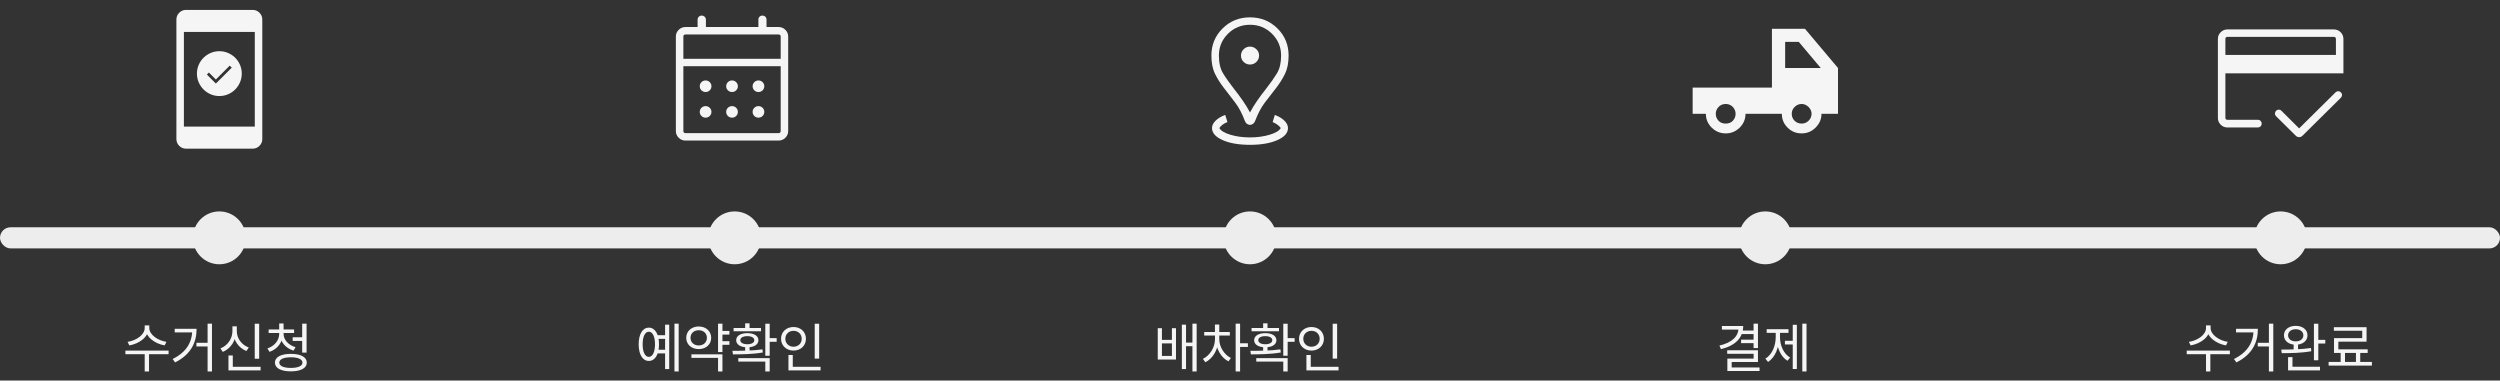 <svg width="946" height="144" viewBox="0 0 946 144" fill="none" xmlns="http://www.w3.org/2000/svg">
<rect x="0" y="0" width="946" height="144" fill="#333333" stroke="none"/>
<path d="M683 10.895H670.5V33.158H640.5V43.053H645.5C645.5 45.106 646.25 46.837 647.725 48.322C649.25 49.781 650.975 50.474 653 50.474C655.025 50.474 656.75 49.781 658.275 48.322C659.75 46.837 660.5 45.106 660.5 43.053H674.25C674.25 45.106 674.95 46.837 676.45 48.322C677.925 49.781 679.675 50.474 681.75 50.474C683.75 50.474 685.5 49.781 686.975 48.322C688.475 46.837 689.25 45.106 689.25 43.053H695.5V25.737L683 10.895ZM655.7 45.7C655 46.442 654.1 46.763 653 46.763C651.9 46.763 651 46.442 650.3 45.7C649.6 44.957 649.25 44.092 649.25 43.053C649.25 42.088 649.6 41.222 650.3 40.48C651 39.738 651.9 39.342 653 39.342C654.1 39.342 655 39.738 655.7 40.48C656.4 41.222 656.75 42.088 656.75 43.053C656.75 44.092 656.4 44.957 655.7 45.7ZM684.35 45.7C683.6 46.442 682.725 46.763 681.75 46.763C680.7 46.763 679.825 46.442 679.075 45.7C678.325 44.957 678 44.092 678 43.053C678 42.088 678.325 41.222 679.075 40.48C679.825 39.738 680.7 39.342 681.75 39.342C682.725 39.342 683.6 39.738 684.35 40.48C685.1 41.222 685.5 42.088 685.5 43.053C685.5 44.092 685.1 44.957 684.35 45.7ZM675.5 25.737V15.842H680.65L688.975 25.737H675.5Z" fill="#F5F5F5"/>
<path d="M54.753 123.12H56.213V124.12C56.213 127.58 52.693 130.06 48.933 130.7L48.273 129.36C51.573 128.86 54.753 126.7 54.753 124.12V123.12ZM55.053 123.12H56.493V124.12C56.493 126.64 59.713 128.86 62.973 129.36L62.313 130.7C58.593 130.06 55.053 127.54 55.053 124.12V123.12ZM54.753 133.68H56.393V140.56H54.753V133.68ZM47.453 132.66H63.793V134.04H47.453V132.66ZM78.552 122.48H80.212V140.56H78.552V122.48ZM74.332 129.72H79.292V131.1H74.332V129.72ZM72.752 124.42H74.392C74.392 129.58 72.252 134.14 66.252 137.14L65.332 135.84C70.592 133.26 72.752 129.42 72.752 124.7V124.42ZM66.112 124.42H73.632V125.78H66.112V124.42ZM96.39 122.5H98.07V135.74H96.39V122.5ZM86.45 138.8H98.61V140.16H86.45V138.8ZM86.45 134.52H88.09V139.44H86.45V134.52ZM87.95 123.48H89.33V125.32C89.33 128.84 87.33 131.92 84.29 133.16L83.43 131.82C86.15 130.76 87.95 128.12 87.95 125.32V123.48ZM88.25 123.48H89.61V125.32C89.61 128.04 91.43 130.5 94.13 131.48L93.25 132.82C90.25 131.66 88.25 128.76 88.25 125.32V123.48ZM105.648 125.56H107.008V126.34C107.008 129.48 105.008 132.12 101.988 133.14L101.188 131.84C103.848 130.98 105.648 128.78 105.648 126.34V125.56ZM105.948 125.56H107.308V126.34C107.308 128.58 109.168 130.6 111.828 131.38L111.068 132.68C108.028 131.74 105.948 129.3 105.948 126.34V125.56ZM101.648 124.66H111.288V126H101.648V124.66ZM105.648 122.4H107.308V125.14H105.648V122.4ZM110.748 127.62H114.828V129H110.748V127.62ZM114.348 122.48H116.008V133.42H114.348V122.48ZM110.068 133.9C113.808 133.9 116.088 135.12 116.088 137.22C116.088 139.3 113.808 140.52 110.068 140.52C106.308 140.52 104.028 139.3 104.028 137.22C104.028 135.12 106.308 133.9 110.068 133.9ZM110.068 135.2C107.328 135.2 105.688 135.94 105.688 137.22C105.688 138.48 107.328 139.22 110.068 139.22C112.788 139.22 114.448 138.48 114.448 137.22C114.448 135.94 112.788 135.2 110.068 135.2Z" fill="#F5F5F5"/>
<path d="M248.653 126.84H252.173V128.22H248.653V126.84ZM248.653 132.34H252.173V133.72H248.653V132.34ZM255.213 122.48H256.813V140.56H255.213V122.48ZM251.673 122.86H253.233V139.66H251.673V122.86ZM245.513 123.98C247.853 123.98 249.373 126.4 249.373 130.28C249.373 134.16 247.853 136.58 245.513 136.58C243.173 136.58 241.673 134.16 241.673 130.28C241.673 126.4 243.173 123.98 245.513 123.98ZM245.513 125.52C244.093 125.52 243.173 127.36 243.173 130.28C243.173 133.2 244.093 135.04 245.513 135.04C246.953 135.04 247.853 133.2 247.853 130.28C247.853 127.36 246.953 125.52 245.513 125.52ZM272.872 125.22H276.012V126.62H272.872V125.22ZM272.872 129.1H276.012V130.48H272.872V129.1ZM271.712 122.48H273.372V133.22H271.712V122.48ZM261.632 134.08H273.372V140.56H271.712V135.42H261.632V134.08ZM264.392 123.54C267.112 123.54 269.112 125.3 269.112 127.84C269.112 130.36 267.112 132.1 264.392 132.1C261.672 132.1 259.672 130.36 259.672 127.84C259.672 125.3 261.672 123.54 264.392 123.54ZM264.392 124.96C262.592 124.96 261.292 126.12 261.292 127.84C261.292 129.54 262.592 130.72 264.392 130.72C266.192 130.72 267.492 129.54 267.492 127.84C267.492 126.12 266.192 124.96 264.392 124.96ZM281.97 130.96H283.63V133.28H281.97V130.96ZM289.59 122.5H291.25V134.62H289.59V122.5ZM290.55 127.96H293.89V129.34H290.55V127.96ZM277.35 134.1L277.13 132.74C280.37 132.74 284.77 132.74 288.51 132.2L288.65 133.38C284.79 134.06 280.51 134.08 277.35 134.1ZM279.37 135.52H291.25V140.56H289.59V136.84H279.37V135.52ZM277.59 124.12H287.97V125.36H277.59V124.12ZM282.79 126.06C285.33 126.06 286.99 127.08 286.99 128.74C286.99 130.4 285.33 131.42 282.79 131.42C280.23 131.42 278.57 130.4 278.57 128.74C278.57 127.08 280.23 126.06 282.79 126.06ZM282.79 127.2C281.17 127.2 280.13 127.78 280.13 128.74C280.13 129.66 281.17 130.26 282.79 130.26C284.39 130.26 285.43 129.66 285.43 128.74C285.43 127.78 284.39 127.2 282.79 127.2ZM281.97 122.34H283.63V124.72H281.97V122.34ZM308.288 122.5H309.968V135.7H308.288V122.5ZM298.348 138.8H310.508V140.16H298.348V138.8ZM298.348 134.34H299.988V139.26H298.348V134.34ZM300.268 123.74C302.968 123.74 304.968 125.58 304.968 128.2C304.968 130.8 302.968 132.66 300.268 132.66C297.568 132.66 295.548 130.8 295.548 128.2C295.548 125.58 297.568 123.74 300.268 123.74ZM300.268 125.18C298.508 125.18 297.168 126.42 297.168 128.2C297.168 129.96 298.508 131.2 300.268 131.2C302.028 131.2 303.368 129.96 303.368 128.2C303.368 126.42 302.028 125.18 300.268 125.18Z" fill="#F5F5F5"/>
<path d="M663.552 122.48H665.212V131.7H663.552V122.48ZM657.832 123.36H659.632C659.632 127.92 656.492 130.84 651.212 132.12L650.632 130.76C655.312 129.68 657.832 127.3 657.832 124.18V123.36ZM651.572 123.36H658.592V124.72H651.572V123.36ZM658.992 125.08H663.832V126.4H658.992V125.08ZM658.832 128.54H663.732V129.84H658.832V128.54ZM653.572 132.54H665.212V136.98H655.272V139.86H653.632V135.7H663.572V133.88H653.572V132.54ZM653.632 139.06H665.812V140.38H653.632V139.06ZM681.99 122.48H683.59V140.56H681.99V122.48ZM675.41 128.96H678.87V130.34H675.41V128.96ZM678.37 122.9H679.93V139.64H678.37V122.9ZM671.93 125.28H673.21V127.58C673.21 131.54 671.69 135.28 669.03 136.96L668.01 135.72C670.53 134.2 671.93 130.9 671.93 127.58V125.28ZM672.27 125.28H673.55V127.58C673.55 130.72 674.91 133.86 677.39 135.3L676.37 136.52C673.73 134.92 672.27 131.36 672.27 127.58V125.28ZM668.51 124.58H676.77V125.96H668.51V124.58Z" fill="#F5F5F5"/>
<path d="M834.753 123.12H836.213V124.12C836.213 127.58 832.693 130.06 828.933 130.7L828.273 129.36C831.573 128.86 834.753 126.7 834.753 124.12V123.12ZM835.053 123.12H836.493V124.12C836.493 126.64 839.713 128.86 842.973 129.36L842.313 130.7C838.593 130.06 835.053 127.54 835.053 124.12V123.12ZM834.753 133.68H836.393V140.56H834.753V133.68ZM827.453 132.66H843.793V134.04H827.453V132.66ZM858.552 122.48H860.212V140.56H858.552V122.48ZM854.332 129.72H859.292V131.1H854.332V129.72ZM852.752 124.42H854.392C854.392 129.58 852.252 134.14 846.252 137.14L845.332 135.84C850.592 133.26 852.752 129.42 852.752 124.7V124.42ZM846.112 124.42H853.632V125.78H846.112V124.42ZM867.91 129.98H869.57V132.72H867.91V129.98ZM868.69 123.3C871.31 123.3 873.15 124.74 873.15 126.88C873.15 129.02 871.31 130.44 868.69 130.44C866.09 130.44 864.25 129.02 864.25 126.88C864.25 124.74 866.09 123.3 868.69 123.3ZM868.69 124.58C866.99 124.58 865.81 125.52 865.81 126.88C865.81 128.26 866.99 129.18 868.69 129.18C870.41 129.18 871.59 128.26 871.59 126.88C871.59 125.52 870.41 124.58 868.69 124.58ZM875.59 122.5H877.25V136.32H875.59V122.5ZM876.55 128.6H879.89V129.98H876.55V128.6ZM865.81 138.78H877.89V140.16H865.81V138.78ZM865.81 135.14H867.47V139.38H865.81V135.14ZM863.43 133.64L863.21 132.28C866.39 132.28 870.79 132.24 874.47 131.68L874.59 132.9C870.81 133.6 866.53 133.64 863.43 133.64ZM885.708 133.08H887.348V137.52H885.708V133.08ZM891.488 133.04H893.108V137.5H891.488V133.04ZM881.148 136.96H897.528V138.34H881.148V136.96ZM883.128 123.82H895.508V129.28H884.828V132.92H883.188V127.96H893.868V125.16H883.128V123.82ZM883.188 132.18H895.928V133.54H883.188V132.18Z" fill="#F5F5F5"/>
<path d="M438.093 124.18H439.673V128.6H443.453V124.18H444.993V136.04H438.093V124.18ZM439.673 129.94V134.68H443.453V129.94H439.673ZM451.213 122.48H452.813V140.56H451.213V122.48ZM448.313 129.64H451.793V131H448.313V129.64ZM447.213 122.86H448.793V139.66H447.213V122.86ZM459.752 126.78H461.052V128.32C461.052 132.14 458.972 135.66 456.112 137.08L455.172 135.8C457.832 134.52 459.752 131.44 459.752 128.32V126.78ZM460.072 126.78H461.372V128.32C461.372 131.24 463.192 134.18 465.772 135.46L464.852 136.74C462.032 135.34 460.072 131.92 460.072 128.32V126.78ZM455.672 125.62H465.372V126.96H455.672V125.62ZM459.732 122.8H461.372V126.36H459.732V122.8ZM467.572 122.48H469.252V140.56H467.572V122.48ZM468.852 129.9H472.212V131.28H468.852V129.9ZM477.97 130.96H479.63V133.28H477.97V130.96ZM485.59 122.5H487.25V134.62H485.59V122.5ZM486.55 127.96H489.89V129.34H486.55V127.96ZM473.35 134.1L473.13 132.74C476.37 132.74 480.77 132.74 484.51 132.2L484.65 133.38C480.79 134.06 476.51 134.08 473.35 134.1ZM475.37 135.52H487.25V140.56H485.59V136.84H475.37V135.52ZM473.59 124.12H483.97V125.36H473.59V124.12ZM478.79 126.06C481.33 126.06 482.99 127.08 482.99 128.74C482.99 130.4 481.33 131.42 478.79 131.42C476.23 131.42 474.57 130.4 474.57 128.74C474.57 127.08 476.23 126.06 478.79 126.06ZM478.79 127.2C477.17 127.2 476.13 127.78 476.13 128.74C476.13 129.66 477.17 130.26 478.79 130.26C480.39 130.26 481.43 129.66 481.43 128.74C481.43 127.78 480.39 127.2 478.79 127.2ZM477.97 122.34H479.63V124.72H477.97V122.34ZM504.288 122.5H505.968V135.7H504.288V122.5ZM494.348 138.8H506.508V140.16H494.348V138.8ZM494.348 134.34H495.988V139.26H494.348V134.34ZM496.268 123.74C498.968 123.74 500.968 125.58 500.968 128.2C500.968 130.8 498.968 132.66 496.268 132.66C493.568 132.66 491.548 130.8 491.548 128.2C491.548 125.58 493.568 123.74 496.268 123.74ZM496.268 125.18C494.508 125.18 493.168 126.42 493.168 128.2C493.168 129.96 494.508 131.2 496.268 131.2C498.028 131.2 499.368 129.96 499.368 128.2C499.368 126.42 498.028 125.18 496.268 125.18Z" fill="#F5F5F5"/>
<rect y="86" width="946" height="8" rx="4" fill="#EDEDED"/>
<circle cx="83" cy="90" r="10" fill="#EDEDED"/>
<circle cx="278" cy="90" r="10" fill="#EDEDED"/>
<circle cx="473" cy="90" r="10" fill="#EDEDED"/>
<circle cx="668" cy="90" r="10" fill="#EDEDED"/>
<circle cx="863" cy="90" r="10" fill="#EDEDED"/>
<path d="M277 34.822C276.388 34.822 275.866 34.609 275.435 34.182C275.004 33.755 274.788 33.239 274.788 32.634C274.788 32.028 275.004 31.512 275.435 31.085C275.866 30.659 276.388 30.445 277 30.445C277.612 30.445 278.134 30.659 278.565 31.085C278.996 31.512 279.211 32.028 279.211 32.634C279.211 33.239 278.996 33.755 278.565 34.182C278.134 34.609 277.612 34.822 277 34.822ZM267 34.822C266.388 34.822 265.866 34.609 265.435 34.182C265.004 33.755 264.788 33.239 264.788 32.634C264.788 32.028 265.004 31.512 265.435 31.085C265.866 30.659 266.388 30.445 267 30.445C267.612 30.445 268.134 30.659 268.565 31.085C268.996 31.512 269.211 32.028 269.211 32.634C269.211 33.239 268.996 33.755 268.565 34.182C268.134 34.609 267.612 34.822 267 34.822ZM287 34.822C286.388 34.822 285.866 34.609 285.435 34.182C285.004 33.755 284.788 33.239 284.788 32.634C284.788 32.028 285.004 31.512 285.435 31.085C285.866 30.659 286.388 30.445 287 30.445C287.612 30.445 288.134 30.659 288.565 31.085C288.996 31.512 289.211 32.028 289.211 32.634C289.211 33.239 288.996 33.755 288.565 34.182C288.134 34.609 287.612 34.822 287 34.822ZM277 44.526C276.388 44.526 275.866 44.313 275.435 43.886C275.004 43.46 274.788 42.944 274.788 42.338C274.788 41.732 275.004 41.216 275.435 40.79C275.866 40.363 276.388 40.15 277 40.15C277.612 40.15 278.134 40.363 278.565 40.79C278.996 41.216 279.211 41.732 279.211 42.338C279.211 42.944 278.996 43.46 278.565 43.886C278.134 44.313 277.612 44.526 277 44.526ZM267 44.526C266.388 44.526 265.866 44.313 265.435 43.886C265.004 43.46 264.788 42.944 264.788 42.338C264.788 41.732 265.004 41.216 265.435 40.79C265.866 40.363 266.388 40.15 267 40.15C267.612 40.15 268.134 40.363 268.565 40.79C268.996 41.216 269.211 41.732 269.211 42.338C269.211 42.944 268.996 43.46 268.565 43.886C268.134 44.313 267.612 44.526 267 44.526ZM287 44.526C286.388 44.526 285.866 44.313 285.435 43.886C285.004 43.46 284.788 42.944 284.788 42.338C284.788 41.732 285.004 41.216 285.435 40.79C285.866 40.363 286.388 40.15 287 40.15C287.612 40.15 288.134 40.363 288.565 40.79C288.996 41.216 289.211 41.732 289.211 42.338C289.211 42.944 288.996 43.46 288.565 43.886C288.134 44.313 287.612 44.526 287 44.526ZM259.356 53.184C258.375 53.184 257.529 52.832 256.818 52.128C256.106 51.423 255.75 50.586 255.75 49.616V13.796C255.75 12.826 256.106 11.989 256.818 11.284C257.529 10.58 258.375 10.228 259.356 10.228H263.971V7.45C263.971 7.016 264.118 6.649 264.412 6.349C264.706 6.049 265.072 5.899 265.512 5.899C265.97 5.899 266.352 6.049 266.659 6.349C266.967 6.649 267.12 7.016 267.12 7.45V10.228H286.976V7.409C286.976 6.97 287.12 6.609 287.409 6.325C287.698 6.041 288.057 5.899 288.486 5.899C288.932 5.899 289.305 6.043 289.604 6.33C289.903 6.618 290.053 6.975 290.053 7.402V10.228H294.644C295.624 10.228 296.471 10.58 297.182 11.284C297.894 11.989 298.25 12.826 298.25 13.796V49.616C298.25 50.586 297.894 51.423 297.182 52.128C296.471 52.832 295.624 53.184 294.644 53.184H259.356ZM259.356 50.377H294.644C294.868 50.377 295.053 50.306 295.197 50.163C295.341 50.021 295.413 49.838 295.413 49.616V25.046H258.586V49.616C258.586 49.838 258.659 50.021 258.803 50.163C258.947 50.306 259.131 50.377 259.356 50.377ZM258.586 22.239H295.413V13.796C295.413 13.574 295.341 13.391 295.197 13.249C295.053 13.106 294.868 13.034 294.644 13.034H259.356C259.131 13.034 258.947 13.106 258.803 13.249C258.659 13.391 258.586 13.574 258.586 13.796V22.239Z" fill="#F5F5F5"/>
<path d="M842.086 20.788H883.913V14.7C883.913 14.477 883.841 14.295 883.697 14.152C883.553 14.01 883.368 13.938 883.144 13.938H842.856C842.631 13.938 842.447 14.01 842.303 14.152C842.159 14.295 842.086 14.477 842.086 14.7V20.788ZM839.25 14.7C839.25 13.727 839.605 12.889 840.316 12.186C841.026 11.483 841.873 11.132 842.856 11.132H883.144C884.127 11.132 884.974 11.483 885.684 12.186C886.395 12.889 886.75 13.727 886.75 14.7V27.743H842.086V44.617C842.086 44.839 842.159 45.013 842.303 45.14C842.447 45.267 842.631 45.33 842.856 45.33H854.462C854.845 45.33 855.167 45.47 855.427 45.749C855.687 46.028 855.817 46.374 855.817 46.788C855.817 47.202 855.676 47.547 855.393 47.823C855.111 48.099 854.766 48.237 854.361 48.237H842.856C841.873 48.237 841.026 47.885 840.316 47.182C839.605 46.48 839.25 45.642 839.25 44.669V14.7ZM869.99 48.579L883.822 34.893C884.086 34.643 884.407 34.517 884.787 34.517C885.166 34.517 885.501 34.666 885.792 34.963C886.091 35.26 886.234 35.603 886.221 35.991C886.208 36.378 886.054 36.718 885.76 37.01L871.255 51.362C870.893 51.717 870.471 51.895 869.988 51.895C869.506 51.895 869.085 51.717 868.726 51.362L861.207 43.922C860.953 43.672 860.831 43.35 860.839 42.957C860.847 42.564 860.995 42.217 861.284 41.916C861.555 41.633 861.89 41.491 862.29 41.491C862.689 41.491 863.029 41.637 863.308 41.929L869.99 48.579ZM842.086 14.7V44.617V37.51V43.009V13.938V14.7Z" fill="#F5F5F5"/>
<path d="M473 54.803C468.776 54.803 465.324 54.207 462.644 53.016C459.965 51.825 458.625 50.304 458.625 48.452C458.625 47.497 459.067 46.577 459.952 45.69C460.837 44.804 462.062 44.068 463.63 43.481L464.466 46.188C463.719 46.473 463.085 46.817 462.562 47.22C462.04 47.623 461.652 48.033 461.399 48.452C461.947 49.467 463.34 50.311 465.577 50.985C467.814 51.659 470.288 51.996 473 51.996C475.696 51.996 478.172 51.659 480.43 50.985C482.688 50.311 484.091 49.467 484.639 48.452C484.402 48.075 484.025 47.684 483.507 47.282C482.99 46.879 482.345 46.514 481.572 46.188L482.394 43.481C483.945 44.068 485.163 44.804 486.048 45.69C486.933 46.577 487.375 47.497 487.375 48.452C487.375 50.304 486.035 51.825 483.356 53.016C480.676 54.207 477.224 54.803 473 54.803ZM473 42.553C473.847 40.961 474.787 39.428 475.821 37.953C476.854 36.478 477.897 35.08 478.952 33.757C480.737 31.471 482.153 29.466 483.2 27.744C484.246 26.022 484.769 23.779 484.769 21.013C484.769 17.795 483.624 15.051 481.333 12.779C479.042 10.508 476.26 9.372 472.987 9.372C469.713 9.372 466.936 10.508 464.654 12.779C462.372 15.051 461.231 17.795 461.231 21.013C461.231 23.779 461.754 26.022 462.8 27.744C463.847 29.466 465.263 31.471 467.048 33.757C468.103 35.08 469.146 36.478 470.179 37.953C471.213 39.428 472.153 40.961 473 42.553ZM473 47.248C472.564 47.248 472.171 47.113 471.82 46.842C471.469 46.57 471.218 46.214 471.067 45.774C470.003 42.938 468.749 40.583 467.304 38.707C465.859 36.831 464.478 35.034 463.159 33.315C461.822 31.612 460.694 29.829 459.774 27.965C458.854 26.102 458.394 23.786 458.394 21.015C458.394 16.977 459.804 13.559 462.623 10.762C465.443 7.964 468.902 6.566 473 6.566C477.098 6.566 480.557 7.961 483.377 10.75C486.196 13.54 487.606 16.963 487.606 21.018C487.606 23.786 487.148 26.099 486.234 27.956C485.319 29.812 484.196 31.599 482.865 33.315C481.529 35.034 480.139 36.831 478.695 38.707C477.251 40.583 476 42.933 474.942 45.757C474.785 46.19 474.531 46.547 474.18 46.827C473.829 47.108 473.436 47.248 473 47.248ZM473.013 24.419C473.95 24.419 474.755 24.086 475.428 23.419C476.101 22.753 476.437 21.948 476.437 21.005C476.437 20.078 476.097 19.285 475.415 18.627C474.733 17.969 473.924 17.64 472.987 17.64C472.05 17.64 471.249 17.974 470.584 18.64C469.919 19.307 469.587 20.104 469.587 21.031C469.587 21.974 469.923 22.774 470.597 23.432C471.271 24.09 472.076 24.419 473.013 24.419Z" fill="#F5F5F5"/>
<path d="M70.356 56.25C69.376 56.25 68.529 55.894 67.818 55.182C67.106 54.471 66.75 53.624 66.75 52.644V7.356C66.75 6.375 67.106 5.529 67.818 4.818C68.529 4.106 69.376 3.75 70.356 3.75H95.644C96.625 3.75 97.471 4.106 98.182 4.818C98.894 5.529 99.25 6.375 99.25 7.356V52.644C99.25 53.624 98.894 54.471 98.182 55.182C97.471 55.894 96.625 56.25 95.644 56.25H70.356ZM69.587 47.909H96.413V12.091H69.587V47.909Z" fill="#F5F5F5"/>
<path d="M81.683 31.619L87.7 25.602L86.922 24.838L81.683 30.086L79.039 27.441L78.284 28.205L81.683 31.619ZM83.002 36.339C81.838 36.339 80.741 36.116 79.712 35.671C78.682 35.226 77.782 34.618 77.011 33.847C76.24 33.077 75.632 32.177 75.186 31.148C74.741 30.119 74.518 29.022 74.518 27.858C74.518 26.685 74.741 25.582 75.186 24.55C75.631 23.518 76.239 22.62 77.01 21.857C77.781 21.093 78.681 20.488 79.71 20.043C80.739 19.598 81.835 19.375 82.999 19.375C84.172 19.375 85.275 19.597 86.307 20.043C87.339 20.488 88.237 21.092 89.001 21.855C89.764 22.619 90.369 23.516 90.814 24.548C91.26 25.58 91.483 26.682 91.483 27.855C91.483 29.019 91.26 30.116 90.815 31.145C90.37 32.175 89.765 33.075 89.002 33.846C88.239 34.617 87.341 35.225 86.309 35.671C85.278 36.116 84.175 36.339 83.002 36.339Z" fill="#F5F5F5"/>
</svg>
